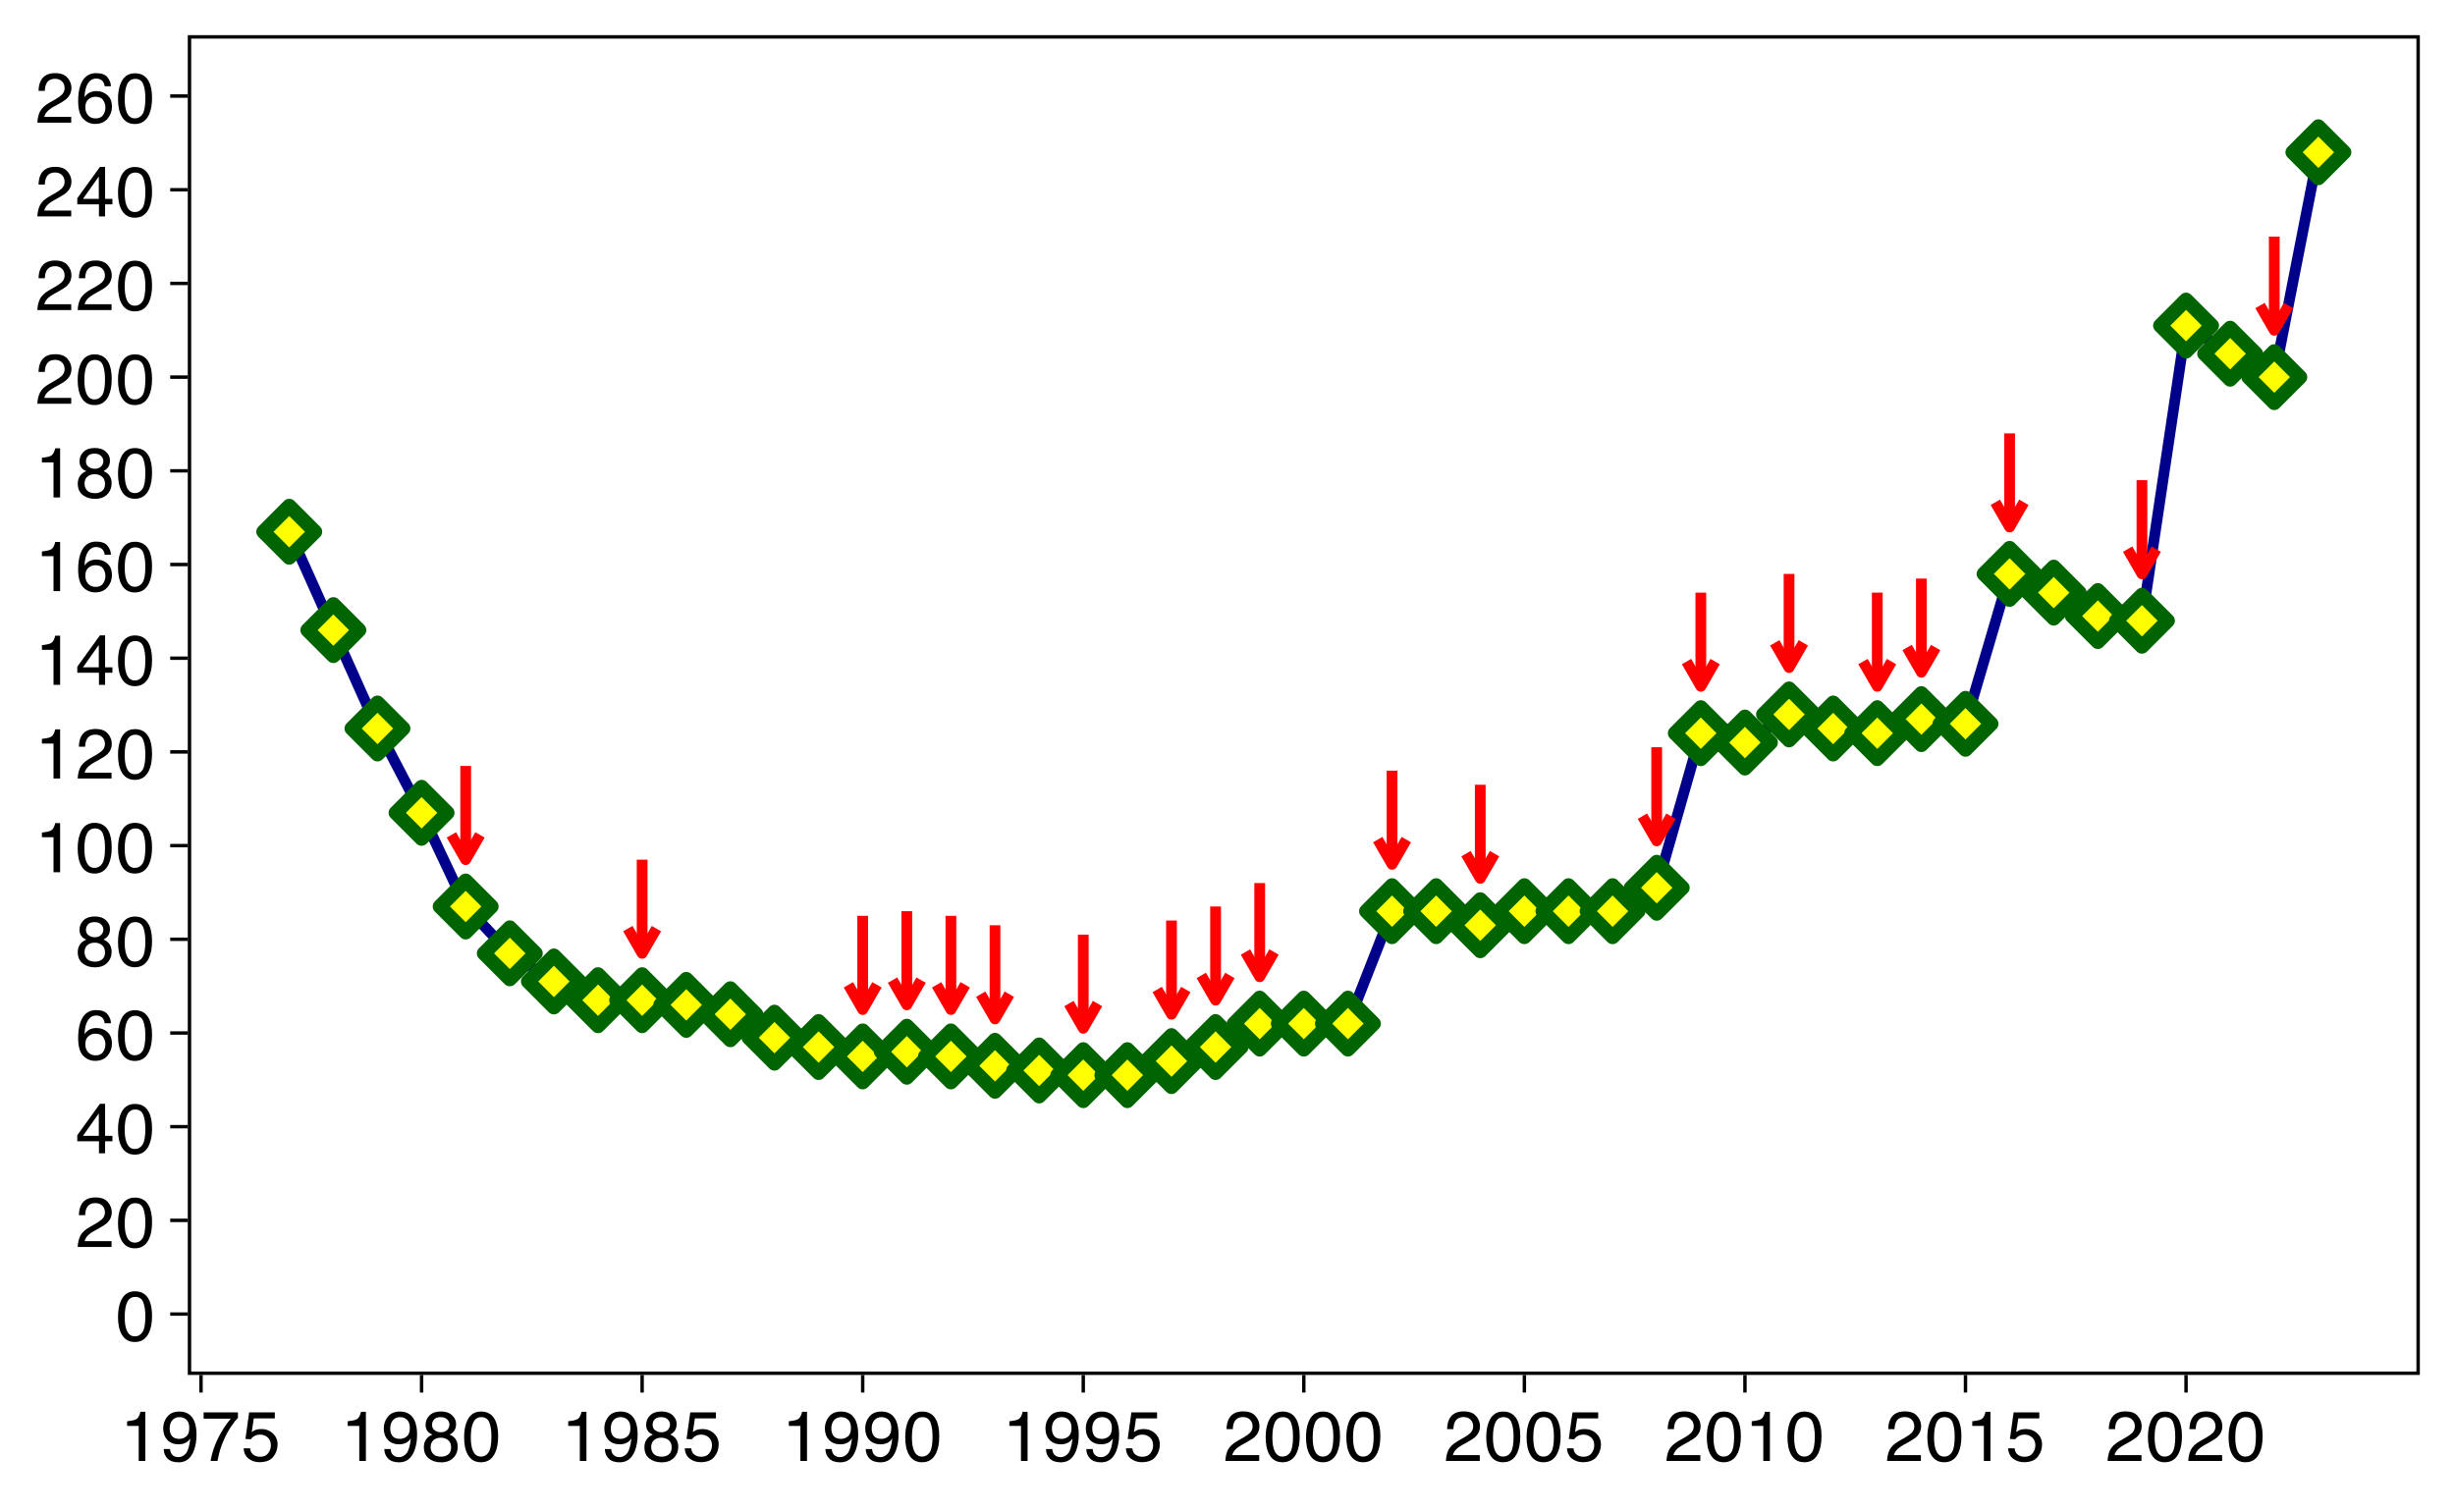 <?xml version="1.0" encoding="UTF-8"?>
<svg xmlns="http://www.w3.org/2000/svg" xmlns:xlink="http://www.w3.org/1999/xlink" width="487" height="300" viewBox="0 0 487 300">
<defs>
<g>
<g id="glyph-0-0">
<path d="M 0.453 0 L 0.453 -10.047 L 8.422 -10.047 L 8.422 0 Z M 7.172 -1.266 L 7.172 -8.781 L 1.703 -8.781 L 1.703 -1.266 Z M 7.172 -1.266 "/>
</g>
<g id="glyph-0-1">
<path d="M 3.781 -9.797 C 5.051 -9.797 5.969 -9.27 6.531 -8.219 C 6.969 -7.414 7.188 -6.312 7.188 -4.906 C 7.188 -3.57 6.988 -2.473 6.594 -1.609 C 6.02 -0.359 5.082 0.266 3.781 0.266 C 2.602 0.266 1.727 -0.242 1.156 -1.266 C 0.676 -2.117 0.438 -3.266 0.438 -4.703 C 0.438 -5.805 0.582 -6.758 0.875 -7.562 C 1.406 -9.051 2.375 -9.797 3.781 -9.797 Z M 3.781 -0.859 C 4.414 -0.859 4.922 -1.141 5.297 -1.703 C 5.672 -2.266 5.859 -3.316 5.859 -4.859 C 5.859 -5.973 5.723 -6.891 5.453 -7.609 C 5.18 -8.328 4.648 -8.688 3.859 -8.688 C 3.141 -8.688 2.609 -8.344 2.266 -7.656 C 1.93 -6.977 1.766 -5.977 1.766 -4.656 C 1.766 -3.656 1.875 -2.852 2.094 -2.25 C 2.414 -1.32 2.977 -0.859 3.781 -0.859 Z M 3.781 -0.859 "/>
</g>
<g id="glyph-0-2">
<path d="M 0.438 0 C 0.477 -0.844 0.648 -1.578 0.953 -2.203 C 1.266 -2.828 1.859 -3.395 2.734 -3.906 L 4.047 -4.656 C 4.629 -5 5.039 -5.289 5.281 -5.531 C 5.656 -5.914 5.844 -6.352 5.844 -6.844 C 5.844 -7.406 5.672 -7.852 5.328 -8.188 C 4.984 -8.531 4.531 -8.703 3.969 -8.703 C 3.125 -8.703 2.539 -8.379 2.219 -7.734 C 2.039 -7.391 1.941 -6.914 1.922 -6.312 L 0.672 -6.312 C 0.691 -7.164 0.852 -7.863 1.156 -8.406 C 1.688 -9.352 2.625 -9.828 3.969 -9.828 C 5.094 -9.828 5.91 -9.52 6.422 -8.906 C 6.941 -8.301 7.203 -7.629 7.203 -6.891 C 7.203 -6.109 6.926 -5.438 6.375 -4.875 C 6.062 -4.551 5.488 -4.16 4.656 -3.703 L 3.719 -3.188 C 3.281 -2.938 2.93 -2.703 2.672 -2.484 C 2.211 -2.086 1.926 -1.645 1.812 -1.156 L 7.156 -1.156 L 7.156 0 Z M 0.438 0 "/>
</g>
<g id="glyph-0-3">
<path d="M 4.625 -3.469 L 4.625 -7.906 L 1.484 -3.469 Z M 4.656 0 L 4.656 -2.391 L 0.359 -2.391 L 0.359 -3.594 L 4.844 -9.812 L 5.875 -9.812 L 5.875 -3.469 L 7.328 -3.469 L 7.328 -2.391 L 5.875 -2.391 L 5.875 0 Z M 4.656 0 "/>
</g>
<g id="glyph-0-4">
<path d="M 4.094 -9.828 C 5.188 -9.828 5.945 -9.539 6.375 -8.969 C 6.812 -8.406 7.031 -7.82 7.031 -7.219 L 5.812 -7.219 C 5.738 -7.613 5.625 -7.922 5.469 -8.141 C 5.164 -8.547 4.711 -8.75 4.109 -8.75 C 3.422 -8.75 2.875 -8.43 2.469 -7.797 C 2.062 -7.16 1.836 -6.25 1.797 -5.062 C 2.078 -5.477 2.43 -5.789 2.859 -6 C 3.254 -6.176 3.691 -6.266 4.172 -6.266 C 4.992 -6.266 5.707 -6.004 6.312 -5.484 C 6.926 -4.961 7.234 -4.18 7.234 -3.141 C 7.234 -2.254 6.941 -1.469 6.359 -0.781 C 5.785 -0.094 4.961 0.25 3.891 0.25 C 2.973 0.25 2.18 -0.094 1.516 -0.781 C 0.859 -1.477 0.531 -2.648 0.531 -4.297 C 0.531 -5.516 0.676 -6.547 0.969 -7.391 C 1.539 -9.016 2.582 -9.828 4.094 -9.828 Z M 4 -0.844 C 4.656 -0.844 5.141 -1.055 5.453 -1.484 C 5.773 -1.922 5.938 -2.438 5.938 -3.031 C 5.938 -3.531 5.789 -4.004 5.5 -4.453 C 5.219 -4.91 4.695 -5.141 3.938 -5.141 C 3.414 -5.141 2.953 -4.961 2.547 -4.609 C 2.148 -4.266 1.953 -3.738 1.953 -3.031 C 1.953 -2.414 2.133 -1.895 2.5 -1.469 C 2.863 -1.051 3.363 -0.844 4 -0.844 Z M 4 -0.844 "/>
</g>
<g id="glyph-0-5">
<path d="M 3.812 -5.688 C 4.352 -5.688 4.773 -5.836 5.078 -6.141 C 5.379 -6.441 5.531 -6.801 5.531 -7.219 C 5.531 -7.582 5.383 -7.914 5.094 -8.219 C 4.801 -8.531 4.359 -8.688 3.766 -8.688 C 3.172 -8.688 2.738 -8.531 2.469 -8.219 C 2.207 -7.914 2.078 -7.562 2.078 -7.156 C 2.078 -6.695 2.25 -6.336 2.594 -6.078 C 2.938 -5.816 3.344 -5.688 3.812 -5.688 Z M 3.891 -0.844 C 4.453 -0.844 4.922 -0.992 5.297 -1.297 C 5.672 -1.609 5.859 -2.07 5.859 -2.688 C 5.859 -3.312 5.664 -3.785 5.281 -4.109 C 4.895 -4.441 4.398 -4.609 3.797 -4.609 C 3.203 -4.609 2.719 -4.441 2.344 -4.109 C 1.977 -3.773 1.797 -3.312 1.797 -2.719 C 1.797 -2.207 1.961 -1.766 2.297 -1.391 C 2.641 -1.023 3.172 -0.844 3.891 -0.844 Z M 2.141 -5.219 C 1.797 -5.363 1.523 -5.535 1.328 -5.734 C 0.973 -6.098 0.797 -6.57 0.797 -7.156 C 0.797 -7.883 1.055 -8.508 1.578 -9.031 C 2.109 -9.551 2.859 -9.812 3.828 -9.812 C 4.773 -9.812 5.516 -9.562 6.047 -9.062 C 6.578 -8.57 6.844 -8 6.844 -7.344 C 6.844 -6.727 6.688 -6.234 6.375 -5.859 C 6.207 -5.641 5.941 -5.43 5.578 -5.234 C 5.984 -5.047 6.301 -4.832 6.531 -4.594 C 6.957 -4.133 7.172 -3.539 7.172 -2.812 C 7.172 -1.945 6.879 -1.211 6.297 -0.609 C 5.723 -0.016 4.91 0.281 3.859 0.281 C 2.898 0.281 2.094 0.023 1.438 -0.484 C 0.781 -1.004 0.453 -1.758 0.453 -2.75 C 0.453 -3.32 0.594 -3.816 0.875 -4.234 C 1.156 -4.66 1.578 -4.988 2.141 -5.219 Z M 2.141 -5.219 "/>
</g>
<g id="glyph-0-6">
<path d="M 1.344 -6.938 L 1.344 -7.875 C 2.227 -7.957 2.844 -8.098 3.188 -8.297 C 3.539 -8.504 3.805 -8.988 3.984 -9.75 L 4.953 -9.75 L 4.953 0 L 3.641 0 L 3.641 -6.938 Z M 1.344 -6.938 "/>
</g>
<g id="glyph-0-7">
<path d="M 1.859 -2.359 C 1.898 -1.68 2.16 -1.211 2.641 -0.953 C 2.891 -0.816 3.176 -0.75 3.5 -0.75 C 4.082 -0.75 4.582 -0.992 5 -1.484 C 5.414 -1.973 5.707 -2.969 5.875 -4.469 C 5.602 -4.039 5.266 -3.738 4.859 -3.562 C 4.461 -3.383 4.031 -3.297 3.562 -3.297 C 2.613 -3.297 1.863 -3.586 1.312 -4.172 C 0.77 -4.766 0.5 -5.523 0.5 -6.453 C 0.5 -7.336 0.77 -8.113 1.312 -8.781 C 1.852 -9.457 2.656 -9.797 3.719 -9.797 C 5.145 -9.797 6.129 -9.156 6.672 -7.875 C 6.961 -7.164 7.109 -6.281 7.109 -5.219 C 7.109 -4.02 6.93 -2.957 6.578 -2.031 C 5.984 -0.488 4.973 0.281 3.547 0.281 C 2.586 0.281 1.859 0.031 1.359 -0.469 C 0.859 -0.977 0.609 -1.609 0.609 -2.359 Z M 3.719 -4.375 C 4.207 -4.375 4.656 -4.535 5.062 -4.859 C 5.469 -5.18 5.672 -5.742 5.672 -6.547 C 5.672 -7.266 5.488 -7.801 5.125 -8.156 C 4.758 -8.508 4.297 -8.688 3.734 -8.688 C 3.141 -8.688 2.664 -8.484 2.312 -8.078 C 1.957 -7.672 1.781 -7.129 1.781 -6.453 C 1.781 -5.816 1.93 -5.312 2.234 -4.938 C 2.547 -4.562 3.039 -4.375 3.719 -4.375 Z M 3.719 -4.375 "/>
</g>
<g id="glyph-0-8">
<path d="M 7.328 -9.625 L 7.328 -8.547 C 7.004 -8.242 6.582 -7.711 6.062 -6.953 C 5.539 -6.203 5.082 -5.391 4.688 -4.516 C 4.289 -3.66 3.988 -2.883 3.781 -2.188 C 3.645 -1.727 3.473 -1 3.266 0 L 1.906 0 C 2.219 -1.863 2.898 -3.723 3.953 -5.578 C 4.578 -6.66 5.234 -7.598 5.922 -8.391 L 0.516 -8.391 L 0.516 -9.625 Z M 7.328 -9.625 "/>
</g>
<g id="glyph-0-9">
<path d="M 1.734 -2.5 C 1.816 -1.789 2.141 -1.305 2.703 -1.047 C 2.992 -0.898 3.332 -0.828 3.719 -0.828 C 4.445 -0.828 4.984 -1.062 5.328 -1.531 C 5.68 -2 5.859 -2.516 5.859 -3.078 C 5.859 -3.766 5.648 -4.289 5.234 -4.656 C 4.816 -5.031 4.316 -5.219 3.734 -5.219 C 3.316 -5.219 2.953 -5.133 2.641 -4.969 C 2.336 -4.812 2.082 -4.586 1.875 -4.297 L 0.812 -4.359 L 1.547 -9.625 L 6.641 -9.625 L 6.641 -8.438 L 2.469 -8.438 L 2.062 -5.719 C 2.289 -5.883 2.504 -6.016 2.703 -6.109 C 3.066 -6.254 3.488 -6.328 3.969 -6.328 C 4.863 -6.328 5.625 -6.035 6.25 -5.453 C 6.875 -4.879 7.188 -4.148 7.188 -3.266 C 7.188 -2.336 6.898 -1.52 6.328 -0.812 C 5.754 -0.102 4.844 0.25 3.594 0.25 C 2.801 0.25 2.098 0.023 1.484 -0.422 C 0.867 -0.867 0.523 -1.562 0.453 -2.5 Z M 1.734 -2.5 "/>
</g>
</g>
<clipPath id="clip-0">
<path clip-rule="nonzero" d="M 37.25 6.973 L 480.027 6.973 L 480.027 272.801 L 37.25 272.801 Z M 37.25 6.973 "/>
</clipPath>
<clipPath id="clip-1">
<path clip-rule="nonzero" d="M 37.25 6.973 L 480.027 6.973 L 480.027 272.801 L 37.25 272.801 Z M 37.25 6.973 "/>
</clipPath>
</defs>
<rect x="-48.7" y="-30" width="584.4" height="360" fill="rgb(100%, 100%, 100%)" fill-opacity="1"/>
<rect x="-48.7" y="-30" width="584.4" height="360" fill="rgb(100%, 100%, 100%)" fill-opacity="1"/>
<path fill="none" stroke-width="1.358" stroke-linecap="round" stroke-linejoin="round" stroke="rgb(100%, 100%, 100%)" stroke-opacity="1" stroke-miterlimit="10" d="M 0 300 L 487 300 L 487 0 L 0 0 Z M 0 300 "/>
<g clip-path="url(#clip-0)">
<path fill-rule="nonzero" fill="rgb(100%, 100%, 100%)" fill-opacity="1" d="M 37.25 272.805 L 480.027 272.805 L 480.027 6.977 L 37.25 6.977 Z M 37.25 272.805 "/>
</g>
<path fill="none" stroke-width="2.134" stroke-linecap="butt" stroke-linejoin="round" stroke="rgb(0%, 0%, 54.51%)" stroke-opacity="1" stroke-miterlimit="10" d="M 57.375 105.5 L 66.129 125.016 L 74.879 144.535 L 83.629 161.266 L 92.379 179.855 L 101.129 189.152 L 109.879 194.727 L 118.629 198.445 L 127.379 198.445 L 136.133 199.375 L 144.883 201.234 L 153.633 205.883 L 162.383 207.738 L 171.133 209.598 L 179.883 208.668 L 188.633 209.598 L 197.383 211.457 L 206.137 212.387 L 214.887 213.316 L 223.637 213.316 L 241.137 207.738 L 249.887 203.094 L 267.391 203.094 L 276.141 180.785 L 284.891 180.785 L 293.641 183.574 L 302.391 180.785 L 319.891 180.785 L 328.641 176.137 L 337.395 145.465 L 346.145 147.324 L 354.895 141.746 L 363.645 144.535 L 372.395 145.465 L 381.145 142.676 L 389.895 143.605 L 398.645 113.863 L 407.398 117.582 L 416.148 122.23 L 424.898 123.156 L 433.648 64.602 L 442.398 70.18 L 451.148 74.824 L 459.898 30.211 "/>
<path fill-rule="nonzero" fill="rgb(100%, 100%, 0%)" fill-opacity="1" stroke-width="2.835" stroke-linecap="round" stroke-linejoin="round" stroke="rgb(0%, 39.216%, 0%)" stroke-opacity="1" stroke-miterlimit="10" d="M 57.375 110.617 L 62.496 105.5 L 57.375 100.379 L 52.258 105.5 Z M 57.375 110.617 "/>
<path fill-rule="nonzero" fill="rgb(100%, 100%, 0%)" fill-opacity="1" stroke-width="2.835" stroke-linecap="round" stroke-linejoin="round" stroke="rgb(0%, 39.216%, 0%)" stroke-opacity="1" stroke-miterlimit="10" d="M 66.129 130.137 L 71.246 125.016 L 66.129 119.898 L 61.008 125.016 Z M 66.129 130.137 "/>
<path fill-rule="nonzero" fill="rgb(100%, 100%, 0%)" fill-opacity="1" stroke-width="2.835" stroke-linecap="round" stroke-linejoin="round" stroke="rgb(0%, 39.216%, 0%)" stroke-opacity="1" stroke-miterlimit="10" d="M 74.879 149.656 L 79.996 144.535 L 74.879 139.418 L 69.758 144.535 Z M 74.879 149.656 "/>
<path fill-rule="nonzero" fill="rgb(100%, 100%, 0%)" fill-opacity="1" stroke-width="2.835" stroke-linecap="round" stroke-linejoin="round" stroke="rgb(0%, 39.216%, 0%)" stroke-opacity="1" stroke-miterlimit="10" d="M 83.629 166.387 L 88.746 161.266 L 83.629 156.148 L 78.508 161.266 Z M 83.629 166.387 "/>
<path fill-rule="nonzero" fill="rgb(100%, 100%, 0%)" fill-opacity="1" stroke-width="2.835" stroke-linecap="round" stroke-linejoin="round" stroke="rgb(0%, 39.216%, 0%)" stroke-opacity="1" stroke-miterlimit="10" d="M 92.379 184.977 L 97.496 179.855 L 92.379 174.738 L 87.258 179.855 Z M 92.379 184.977 "/>
<path fill-rule="nonzero" fill="rgb(100%, 100%, 0%)" fill-opacity="1" stroke-width="2.835" stroke-linecap="round" stroke-linejoin="round" stroke="rgb(0%, 39.216%, 0%)" stroke-opacity="1" stroke-miterlimit="10" d="M 101.129 194.27 L 106.25 189.152 L 101.129 184.031 L 96.008 189.152 Z M 101.129 194.27 "/>
<path fill-rule="nonzero" fill="rgb(100%, 100%, 0%)" fill-opacity="1" stroke-width="2.835" stroke-linecap="round" stroke-linejoin="round" stroke="rgb(0%, 39.216%, 0%)" stroke-opacity="1" stroke-miterlimit="10" d="M 109.879 199.848 L 115 194.727 L 109.879 189.609 L 104.762 194.727 Z M 109.879 199.848 "/>
<path fill-rule="nonzero" fill="rgb(100%, 100%, 0%)" fill-opacity="1" stroke-width="2.835" stroke-linecap="round" stroke-linejoin="round" stroke="rgb(0%, 39.216%, 0%)" stroke-opacity="1" stroke-miterlimit="10" d="M 118.629 203.566 L 123.75 198.445 L 118.629 193.324 L 113.512 198.445 Z M 118.629 203.566 "/>
<path fill-rule="nonzero" fill="rgb(100%, 100%, 0%)" fill-opacity="1" stroke-width="2.835" stroke-linecap="round" stroke-linejoin="round" stroke="rgb(0%, 39.216%, 0%)" stroke-opacity="1" stroke-miterlimit="10" d="M 127.379 203.566 L 132.5 198.445 L 127.379 193.324 L 122.262 198.445 Z M 127.379 203.566 "/>
<path fill-rule="nonzero" fill="rgb(100%, 100%, 0%)" fill-opacity="1" stroke-width="2.835" stroke-linecap="round" stroke-linejoin="round" stroke="rgb(0%, 39.216%, 0%)" stroke-opacity="1" stroke-miterlimit="10" d="M 136.133 204.496 L 141.25 199.375 L 136.133 194.254 L 131.012 199.375 Z M 136.133 204.496 "/>
<path fill-rule="nonzero" fill="rgb(100%, 100%, 0%)" fill-opacity="1" stroke-width="2.835" stroke-linecap="round" stroke-linejoin="round" stroke="rgb(0%, 39.216%, 0%)" stroke-opacity="1" stroke-miterlimit="10" d="M 144.883 206.352 L 150 201.234 L 144.883 196.113 L 139.762 201.234 Z M 144.883 206.352 "/>
<path fill-rule="nonzero" fill="rgb(100%, 100%, 0%)" fill-opacity="1" stroke-width="2.835" stroke-linecap="round" stroke-linejoin="round" stroke="rgb(0%, 39.216%, 0%)" stroke-opacity="1" stroke-miterlimit="10" d="M 153.633 211 L 158.75 205.883 L 153.633 200.762 L 148.512 205.883 Z M 153.633 211 "/>
<path fill-rule="nonzero" fill="rgb(100%, 100%, 0%)" fill-opacity="1" stroke-width="2.835" stroke-linecap="round" stroke-linejoin="round" stroke="rgb(0%, 39.216%, 0%)" stroke-opacity="1" stroke-miterlimit="10" d="M 162.383 212.859 L 167.504 207.738 L 162.383 202.621 L 157.262 207.738 Z M 162.383 212.859 "/>
<path fill-rule="nonzero" fill="rgb(100%, 100%, 0%)" fill-opacity="1" stroke-width="2.835" stroke-linecap="round" stroke-linejoin="round" stroke="rgb(0%, 39.216%, 0%)" stroke-opacity="1" stroke-miterlimit="10" d="M 171.133 214.719 L 176.254 209.598 L 171.133 204.48 L 166.012 209.598 Z M 171.133 214.719 "/>
<path fill-rule="nonzero" fill="rgb(100%, 100%, 0%)" fill-opacity="1" stroke-width="2.835" stroke-linecap="round" stroke-linejoin="round" stroke="rgb(0%, 39.216%, 0%)" stroke-opacity="1" stroke-miterlimit="10" d="M 179.883 213.789 L 185.004 208.668 L 179.883 203.551 L 174.766 208.668 Z M 179.883 213.789 "/>
<path fill-rule="nonzero" fill="rgb(100%, 100%, 0%)" fill-opacity="1" stroke-width="2.835" stroke-linecap="round" stroke-linejoin="round" stroke="rgb(0%, 39.216%, 0%)" stroke-opacity="1" stroke-miterlimit="10" d="M 188.633 214.719 L 193.754 209.598 L 188.633 204.48 L 183.516 209.598 Z M 188.633 214.719 "/>
<path fill-rule="nonzero" fill="rgb(100%, 100%, 0%)" fill-opacity="1" stroke-width="2.835" stroke-linecap="round" stroke-linejoin="round" stroke="rgb(0%, 39.216%, 0%)" stroke-opacity="1" stroke-miterlimit="10" d="M 197.383 216.578 L 202.504 211.457 L 197.383 206.34 L 192.266 211.457 Z M 197.383 216.578 "/>
<path fill-rule="nonzero" fill="rgb(100%, 100%, 0%)" fill-opacity="1" stroke-width="2.835" stroke-linecap="round" stroke-linejoin="round" stroke="rgb(0%, 39.216%, 0%)" stroke-opacity="1" stroke-miterlimit="10" d="M 206.137 217.508 L 211.254 212.387 L 206.137 207.27 L 201.016 212.387 Z M 206.137 217.508 "/>
<path fill-rule="nonzero" fill="rgb(100%, 100%, 0%)" fill-opacity="1" stroke-width="2.835" stroke-linecap="round" stroke-linejoin="round" stroke="rgb(0%, 39.216%, 0%)" stroke-opacity="1" stroke-miterlimit="10" d="M 214.887 218.438 L 220.004 213.316 L 214.887 208.199 L 209.766 213.316 Z M 214.887 218.438 "/>
<path fill-rule="nonzero" fill="rgb(100%, 100%, 0%)" fill-opacity="1" stroke-width="2.835" stroke-linecap="round" stroke-linejoin="round" stroke="rgb(0%, 39.216%, 0%)" stroke-opacity="1" stroke-miterlimit="10" d="M 223.637 218.438 L 228.754 213.316 L 223.637 208.199 L 218.516 213.316 Z M 223.637 218.438 "/>
<path fill-rule="nonzero" fill="rgb(100%, 100%, 0%)" fill-opacity="1" stroke-width="2.835" stroke-linecap="round" stroke-linejoin="round" stroke="rgb(0%, 39.216%, 0%)" stroke-opacity="1" stroke-miterlimit="10" d="M 232.387 215.648 L 237.508 210.527 L 232.387 205.41 L 227.266 210.527 Z M 232.387 215.648 "/>
<path fill-rule="nonzero" fill="rgb(100%, 100%, 0%)" fill-opacity="1" stroke-width="2.835" stroke-linecap="round" stroke-linejoin="round" stroke="rgb(0%, 39.216%, 0%)" stroke-opacity="1" stroke-miterlimit="10" d="M 241.137 212.859 L 246.258 207.738 L 241.137 202.621 L 236.02 207.738 Z M 241.137 212.859 "/>
<path fill-rule="nonzero" fill="rgb(100%, 100%, 0%)" fill-opacity="1" stroke-width="2.835" stroke-linecap="round" stroke-linejoin="round" stroke="rgb(0%, 39.216%, 0%)" stroke-opacity="1" stroke-miterlimit="10" d="M 249.887 208.211 L 255.008 203.094 L 249.887 197.973 L 244.77 203.094 Z M 249.887 208.211 "/>
<path fill-rule="nonzero" fill="rgb(100%, 100%, 0%)" fill-opacity="1" stroke-width="2.835" stroke-linecap="round" stroke-linejoin="round" stroke="rgb(0%, 39.216%, 0%)" stroke-opacity="1" stroke-miterlimit="10" d="M 258.637 208.211 L 263.758 203.094 L 258.637 197.973 L 253.52 203.094 Z M 258.637 208.211 "/>
<path fill-rule="nonzero" fill="rgb(100%, 100%, 0%)" fill-opacity="1" stroke-width="2.835" stroke-linecap="round" stroke-linejoin="round" stroke="rgb(0%, 39.216%, 0%)" stroke-opacity="1" stroke-miterlimit="10" d="M 267.391 208.211 L 272.508 203.094 L 267.391 197.973 L 262.27 203.094 Z M 267.391 208.211 "/>
<path fill-rule="nonzero" fill="rgb(100%, 100%, 0%)" fill-opacity="1" stroke-width="2.835" stroke-linecap="round" stroke-linejoin="round" stroke="rgb(0%, 39.216%, 0%)" stroke-opacity="1" stroke-miterlimit="10" d="M 276.141 185.906 L 281.258 180.785 L 276.141 175.664 L 271.02 180.785 Z M 276.141 185.906 "/>
<path fill-rule="nonzero" fill="rgb(100%, 100%, 0%)" fill-opacity="1" stroke-width="2.835" stroke-linecap="round" stroke-linejoin="round" stroke="rgb(0%, 39.216%, 0%)" stroke-opacity="1" stroke-miterlimit="10" d="M 284.891 185.906 L 290.008 180.785 L 284.891 175.664 L 279.77 180.785 Z M 284.891 185.906 "/>
<path fill-rule="nonzero" fill="rgb(100%, 100%, 0%)" fill-opacity="1" stroke-width="2.835" stroke-linecap="round" stroke-linejoin="round" stroke="rgb(0%, 39.216%, 0%)" stroke-opacity="1" stroke-miterlimit="10" d="M 293.641 188.695 L 298.762 183.574 L 293.641 178.453 L 288.52 183.574 Z M 293.641 188.695 "/>
<path fill-rule="nonzero" fill="rgb(100%, 100%, 0%)" fill-opacity="1" stroke-width="2.835" stroke-linecap="round" stroke-linejoin="round" stroke="rgb(0%, 39.216%, 0%)" stroke-opacity="1" stroke-miterlimit="10" d="M 302.391 185.906 L 307.512 180.785 L 302.391 175.664 L 297.27 180.785 Z M 302.391 185.906 "/>
<path fill-rule="nonzero" fill="rgb(100%, 100%, 0%)" fill-opacity="1" stroke-width="2.835" stroke-linecap="round" stroke-linejoin="round" stroke="rgb(0%, 39.216%, 0%)" stroke-opacity="1" stroke-miterlimit="10" d="M 311.141 185.906 L 316.262 180.785 L 311.141 175.664 L 306.023 180.785 Z M 311.141 185.906 "/>
<path fill-rule="nonzero" fill="rgb(100%, 100%, 0%)" fill-opacity="1" stroke-width="2.835" stroke-linecap="round" stroke-linejoin="round" stroke="rgb(0%, 39.216%, 0%)" stroke-opacity="1" stroke-miterlimit="10" d="M 319.891 185.906 L 325.012 180.785 L 319.891 175.664 L 314.773 180.785 Z M 319.891 185.906 "/>
<path fill-rule="nonzero" fill="rgb(100%, 100%, 0%)" fill-opacity="1" stroke-width="2.835" stroke-linecap="round" stroke-linejoin="round" stroke="rgb(0%, 39.216%, 0%)" stroke-opacity="1" stroke-miterlimit="10" d="M 328.641 181.258 L 333.762 176.137 L 328.641 171.02 L 323.523 176.137 Z M 328.641 181.258 "/>
<path fill-rule="nonzero" fill="rgb(100%, 100%, 0%)" fill-opacity="1" stroke-width="2.835" stroke-linecap="round" stroke-linejoin="round" stroke="rgb(0%, 39.216%, 0%)" stroke-opacity="1" stroke-miterlimit="10" d="M 337.395 150.586 L 342.512 145.465 L 337.395 140.348 L 332.273 145.465 Z M 337.395 150.586 "/>
<path fill-rule="nonzero" fill="rgb(100%, 100%, 0%)" fill-opacity="1" stroke-width="2.835" stroke-linecap="round" stroke-linejoin="round" stroke="rgb(0%, 39.216%, 0%)" stroke-opacity="1" stroke-miterlimit="10" d="M 346.145 152.445 L 351.262 147.324 L 346.145 142.203 L 341.023 147.324 Z M 346.145 152.445 "/>
<path fill-rule="nonzero" fill="rgb(100%, 100%, 0%)" fill-opacity="1" stroke-width="2.835" stroke-linecap="round" stroke-linejoin="round" stroke="rgb(0%, 39.216%, 0%)" stroke-opacity="1" stroke-miterlimit="10" d="M 354.895 146.867 L 360.012 141.746 L 354.895 136.629 L 349.773 141.746 Z M 354.895 146.867 "/>
<path fill-rule="nonzero" fill="rgb(100%, 100%, 0%)" fill-opacity="1" stroke-width="2.835" stroke-linecap="round" stroke-linejoin="round" stroke="rgb(0%, 39.216%, 0%)" stroke-opacity="1" stroke-miterlimit="10" d="M 363.645 149.656 L 368.766 144.535 L 363.645 139.418 L 358.523 144.535 Z M 363.645 149.656 "/>
<path fill-rule="nonzero" fill="rgb(100%, 100%, 0%)" fill-opacity="1" stroke-width="2.835" stroke-linecap="round" stroke-linejoin="round" stroke="rgb(0%, 39.216%, 0%)" stroke-opacity="1" stroke-miterlimit="10" d="M 372.395 150.586 L 377.516 145.465 L 372.395 140.348 L 367.273 145.465 Z M 372.395 150.586 "/>
<path fill-rule="nonzero" fill="rgb(100%, 100%, 0%)" fill-opacity="1" stroke-width="2.835" stroke-linecap="round" stroke-linejoin="round" stroke="rgb(0%, 39.216%, 0%)" stroke-opacity="1" stroke-miterlimit="10" d="M 381.145 147.797 L 386.266 142.676 L 381.145 137.559 L 376.027 142.676 Z M 381.145 147.797 "/>
<path fill-rule="nonzero" fill="rgb(100%, 100%, 0%)" fill-opacity="1" stroke-width="2.835" stroke-linecap="round" stroke-linejoin="round" stroke="rgb(0%, 39.216%, 0%)" stroke-opacity="1" stroke-miterlimit="10" d="M 389.895 148.727 L 395.016 143.605 L 389.895 138.488 L 384.777 143.605 Z M 389.895 148.727 "/>
<path fill-rule="nonzero" fill="rgb(100%, 100%, 0%)" fill-opacity="1" stroke-width="2.835" stroke-linecap="round" stroke-linejoin="round" stroke="rgb(0%, 39.216%, 0%)" stroke-opacity="1" stroke-miterlimit="10" d="M 398.645 118.984 L 403.766 113.863 L 398.645 108.742 L 393.527 113.863 Z M 398.645 118.984 "/>
<path fill-rule="nonzero" fill="rgb(100%, 100%, 0%)" fill-opacity="1" stroke-width="2.835" stroke-linecap="round" stroke-linejoin="round" stroke="rgb(0%, 39.216%, 0%)" stroke-opacity="1" stroke-miterlimit="10" d="M 407.398 122.699 L 412.516 117.582 L 407.398 112.461 L 402.277 117.582 Z M 407.398 122.699 "/>
<path fill-rule="nonzero" fill="rgb(100%, 100%, 0%)" fill-opacity="1" stroke-width="2.835" stroke-linecap="round" stroke-linejoin="round" stroke="rgb(0%, 39.216%, 0%)" stroke-opacity="1" stroke-miterlimit="10" d="M 416.148 127.348 L 421.266 122.23 L 416.148 117.109 L 411.027 122.23 Z M 416.148 127.348 "/>
<path fill-rule="nonzero" fill="rgb(100%, 100%, 0%)" fill-opacity="1" stroke-width="2.835" stroke-linecap="round" stroke-linejoin="round" stroke="rgb(0%, 39.216%, 0%)" stroke-opacity="1" stroke-miterlimit="10" d="M 424.898 128.277 L 430.016 123.156 L 424.898 118.039 L 419.777 123.156 Z M 424.898 128.277 "/>
<path fill-rule="nonzero" fill="rgb(100%, 100%, 0%)" fill-opacity="1" stroke-width="2.835" stroke-linecap="round" stroke-linejoin="round" stroke="rgb(0%, 39.216%, 0%)" stroke-opacity="1" stroke-miterlimit="10" d="M 433.648 69.723 L 438.77 64.602 L 433.648 59.48 L 428.527 64.602 Z M 433.648 69.723 "/>
<path fill-rule="nonzero" fill="rgb(100%, 100%, 0%)" fill-opacity="1" stroke-width="2.835" stroke-linecap="round" stroke-linejoin="round" stroke="rgb(0%, 39.216%, 0%)" stroke-opacity="1" stroke-miterlimit="10" d="M 442.398 75.297 L 447.52 70.18 L 442.398 65.059 L 437.281 70.18 Z M 442.398 75.297 "/>
<path fill-rule="nonzero" fill="rgb(100%, 100%, 0%)" fill-opacity="1" stroke-width="2.835" stroke-linecap="round" stroke-linejoin="round" stroke="rgb(0%, 39.216%, 0%)" stroke-opacity="1" stroke-miterlimit="10" d="M 451.148 79.945 L 456.27 74.824 L 451.148 69.707 L 446.031 74.824 Z M 451.148 79.945 "/>
<path fill-rule="nonzero" fill="rgb(100%, 100%, 0%)" fill-opacity="1" stroke-width="2.835" stroke-linecap="round" stroke-linejoin="round" stroke="rgb(0%, 39.216%, 0%)" stroke-opacity="1" stroke-miterlimit="10" d="M 459.898 35.332 L 465.02 30.211 L 459.898 25.09 L 454.781 30.211 Z M 459.898 35.332 "/>
<path fill="none" stroke-width="2.134" stroke-linecap="butt" stroke-linejoin="round" stroke="rgb(100%, 0%, 0%)" stroke-opacity="1" stroke-miterlimit="10" d="M 92.379 151.973 L 92.379 170.562 "/>
<path fill="none" stroke-width="2.134" stroke-linecap="butt" stroke-linejoin="round" stroke="rgb(100%, 0%, 0%)" stroke-opacity="1" stroke-miterlimit="10" d="M 89.543 165.652 L 92.379 170.562 L 95.215 165.652 "/>
<path fill="none" stroke-width="2.134" stroke-linecap="butt" stroke-linejoin="round" stroke="rgb(100%, 0%, 0%)" stroke-opacity="1" stroke-miterlimit="10" d="M 127.379 170.562 L 127.379 189.152 "/>
<path fill="none" stroke-width="2.134" stroke-linecap="butt" stroke-linejoin="round" stroke="rgb(100%, 0%, 0%)" stroke-opacity="1" stroke-miterlimit="10" d="M 124.547 184.242 L 127.379 189.152 L 130.215 184.242 "/>
<path fill="none" stroke-width="2.134" stroke-linecap="butt" stroke-linejoin="round" stroke="rgb(100%, 0%, 0%)" stroke-opacity="1" stroke-miterlimit="10" d="M 171.133 181.715 L 171.133 200.305 "/>
<path fill="none" stroke-width="2.134" stroke-linecap="butt" stroke-linejoin="round" stroke="rgb(100%, 0%, 0%)" stroke-opacity="1" stroke-miterlimit="10" d="M 168.297 195.395 L 171.133 200.305 L 173.969 195.395 "/>
<path fill="none" stroke-width="2.134" stroke-linecap="butt" stroke-linejoin="round" stroke="rgb(100%, 0%, 0%)" stroke-opacity="1" stroke-miterlimit="10" d="M 179.883 180.785 L 179.883 199.375 "/>
<path fill="none" stroke-width="2.134" stroke-linecap="butt" stroke-linejoin="round" stroke="rgb(100%, 0%, 0%)" stroke-opacity="1" stroke-miterlimit="10" d="M 177.051 194.465 L 179.883 199.375 L 182.719 194.465 "/>
<path fill="none" stroke-width="2.134" stroke-linecap="butt" stroke-linejoin="round" stroke="rgb(100%, 0%, 0%)" stroke-opacity="1" stroke-miterlimit="10" d="M 188.633 181.715 L 188.633 200.305 "/>
<path fill="none" stroke-width="2.134" stroke-linecap="butt" stroke-linejoin="round" stroke="rgb(100%, 0%, 0%)" stroke-opacity="1" stroke-miterlimit="10" d="M 185.801 195.395 L 188.633 200.305 L 191.469 195.395 "/>
<path fill="none" stroke-width="2.134" stroke-linecap="butt" stroke-linejoin="round" stroke="rgb(100%, 0%, 0%)" stroke-opacity="1" stroke-miterlimit="10" d="M 197.383 183.574 L 197.383 202.164 "/>
<path fill="none" stroke-width="2.134" stroke-linecap="butt" stroke-linejoin="round" stroke="rgb(100%, 0%, 0%)" stroke-opacity="1" stroke-miterlimit="10" d="M 194.551 197.254 L 197.383 202.164 L 200.219 197.254 "/>
<path fill="none" stroke-width="2.134" stroke-linecap="butt" stroke-linejoin="round" stroke="rgb(100%, 0%, 0%)" stroke-opacity="1" stroke-miterlimit="10" d="M 214.887 185.434 L 214.887 204.023 "/>
<path fill="none" stroke-width="2.134" stroke-linecap="butt" stroke-linejoin="round" stroke="rgb(100%, 0%, 0%)" stroke-opacity="1" stroke-miterlimit="10" d="M 212.051 199.113 L 214.887 204.023 L 217.719 199.113 "/>
<path fill="none" stroke-width="2.134" stroke-linecap="butt" stroke-linejoin="round" stroke="rgb(100%, 0%, 0%)" stroke-opacity="1" stroke-miterlimit="10" d="M 232.387 182.645 L 232.387 201.234 "/>
<path fill="none" stroke-width="2.134" stroke-linecap="butt" stroke-linejoin="round" stroke="rgb(100%, 0%, 0%)" stroke-opacity="1" stroke-miterlimit="10" d="M 229.551 196.324 L 232.387 201.234 L 235.223 196.324 "/>
<path fill="none" stroke-width="2.134" stroke-linecap="butt" stroke-linejoin="round" stroke="rgb(100%, 0%, 0%)" stroke-opacity="1" stroke-miterlimit="10" d="M 241.137 179.855 L 241.137 198.445 "/>
<path fill="none" stroke-width="2.134" stroke-linecap="butt" stroke-linejoin="round" stroke="rgb(100%, 0%, 0%)" stroke-opacity="1" stroke-miterlimit="10" d="M 238.301 193.535 L 241.137 198.445 L 243.973 193.535 "/>
<path fill="none" stroke-width="2.134" stroke-linecap="butt" stroke-linejoin="round" stroke="rgb(100%, 0%, 0%)" stroke-opacity="1" stroke-miterlimit="10" d="M 249.887 175.207 L 249.887 193.797 "/>
<path fill="none" stroke-width="2.134" stroke-linecap="butt" stroke-linejoin="round" stroke="rgb(100%, 0%, 0%)" stroke-opacity="1" stroke-miterlimit="10" d="M 247.055 188.887 L 249.887 193.797 L 252.723 188.887 "/>
<path fill="none" stroke-width="2.134" stroke-linecap="butt" stroke-linejoin="round" stroke="rgb(100%, 0%, 0%)" stroke-opacity="1" stroke-miterlimit="10" d="M 276.141 152.902 L 276.141 171.492 "/>
<path fill="none" stroke-width="2.134" stroke-linecap="butt" stroke-linejoin="round" stroke="rgb(100%, 0%, 0%)" stroke-opacity="1" stroke-miterlimit="10" d="M 273.305 166.582 L 276.141 171.492 L 278.973 166.582 "/>
<path fill="none" stroke-width="2.134" stroke-linecap="butt" stroke-linejoin="round" stroke="rgb(100%, 0%, 0%)" stroke-opacity="1" stroke-miterlimit="10" d="M 293.641 155.691 L 293.641 174.277 "/>
<path fill="none" stroke-width="2.134" stroke-linecap="butt" stroke-linejoin="round" stroke="rgb(100%, 0%, 0%)" stroke-opacity="1" stroke-miterlimit="10" d="M 290.805 169.371 L 293.641 174.277 L 296.477 169.371 "/>
<path fill="none" stroke-width="2.134" stroke-linecap="butt" stroke-linejoin="round" stroke="rgb(100%, 0%, 0%)" stroke-opacity="1" stroke-miterlimit="10" d="M 328.641 148.254 L 328.641 166.844 "/>
<path fill="none" stroke-width="2.134" stroke-linecap="butt" stroke-linejoin="round" stroke="rgb(100%, 0%, 0%)" stroke-opacity="1" stroke-miterlimit="10" d="M 325.809 161.934 L 328.641 166.844 L 331.477 161.934 "/>
<path fill="none" stroke-width="2.134" stroke-linecap="butt" stroke-linejoin="round" stroke="rgb(100%, 0%, 0%)" stroke-opacity="1" stroke-miterlimit="10" d="M 337.395 117.582 L 337.395 136.172 "/>
<path fill="none" stroke-width="2.134" stroke-linecap="butt" stroke-linejoin="round" stroke="rgb(100%, 0%, 0%)" stroke-opacity="1" stroke-miterlimit="10" d="M 334.559 131.262 L 337.395 136.172 L 340.227 131.262 "/>
<path fill="none" stroke-width="2.134" stroke-linecap="butt" stroke-linejoin="round" stroke="rgb(100%, 0%, 0%)" stroke-opacity="1" stroke-miterlimit="10" d="M 354.895 113.863 L 354.895 132.453 "/>
<path fill="none" stroke-width="2.134" stroke-linecap="butt" stroke-linejoin="round" stroke="rgb(100%, 0%, 0%)" stroke-opacity="1" stroke-miterlimit="10" d="M 352.059 127.543 L 354.895 132.453 L 357.727 127.543 "/>
<path fill="none" stroke-width="2.134" stroke-linecap="butt" stroke-linejoin="round" stroke="rgb(100%, 0%, 0%)" stroke-opacity="1" stroke-miterlimit="10" d="M 372.395 117.582 L 372.395 136.172 "/>
<path fill="none" stroke-width="2.134" stroke-linecap="butt" stroke-linejoin="round" stroke="rgb(100%, 0%, 0%)" stroke-opacity="1" stroke-miterlimit="10" d="M 369.559 131.262 L 372.395 136.172 L 375.23 131.262 "/>
<path fill="none" stroke-width="2.134" stroke-linecap="butt" stroke-linejoin="round" stroke="rgb(100%, 0%, 0%)" stroke-opacity="1" stroke-miterlimit="10" d="M 381.145 114.793 L 381.145 133.383 "/>
<path fill="none" stroke-width="2.134" stroke-linecap="butt" stroke-linejoin="round" stroke="rgb(100%, 0%, 0%)" stroke-opacity="1" stroke-miterlimit="10" d="M 378.312 128.473 L 381.145 133.383 L 383.98 128.473 "/>
<path fill="none" stroke-width="2.134" stroke-linecap="butt" stroke-linejoin="round" stroke="rgb(100%, 0%, 0%)" stroke-opacity="1" stroke-miterlimit="10" d="M 398.645 85.98 L 398.645 104.57 "/>
<path fill="none" stroke-width="2.134" stroke-linecap="butt" stroke-linejoin="round" stroke="rgb(100%, 0%, 0%)" stroke-opacity="1" stroke-miterlimit="10" d="M 395.812 99.66 L 398.645 104.57 L 401.48 99.66 "/>
<path fill="none" stroke-width="2.134" stroke-linecap="butt" stroke-linejoin="round" stroke="rgb(100%, 0%, 0%)" stroke-opacity="1" stroke-miterlimit="10" d="M 424.898 95.273 L 424.898 113.863 "/>
<path fill="none" stroke-width="2.134" stroke-linecap="butt" stroke-linejoin="round" stroke="rgb(100%, 0%, 0%)" stroke-opacity="1" stroke-miterlimit="10" d="M 422.062 108.953 L 424.898 113.863 L 427.734 108.953 "/>
<path fill="none" stroke-width="2.134" stroke-linecap="butt" stroke-linejoin="round" stroke="rgb(100%, 0%, 0%)" stroke-opacity="1" stroke-miterlimit="10" d="M 451.148 46.941 L 451.148 65.531 "/>
<path fill="none" stroke-width="2.134" stroke-linecap="butt" stroke-linejoin="round" stroke="rgb(100%, 0%, 0%)" stroke-opacity="1" stroke-miterlimit="10" d="M 448.316 60.621 L 451.148 65.531 L 453.984 60.621 "/>
<g clip-path="url(#clip-1)">
<path fill="none" stroke-width="1.358" stroke-linecap="round" stroke-linejoin="round" stroke="rgb(0%, 0%, 0%)" stroke-opacity="1" stroke-miterlimit="10" d="M 37.25 272.805 L 480.027 272.805 L 480.027 6.977 L 37.25 6.977 Z M 37.25 272.805 "/>
</g>
<g fill="rgb(0%, 0%, 0%)" fill-opacity="1">
<use xlink:href="#glyph-0-1" x="22.973" y="265.999"/>
</g>
<g fill="rgb(0%, 0%, 0%)" fill-opacity="1">
<use xlink:href="#glyph-0-2" x="14.973" y="247.409"/>
<use xlink:href="#glyph-0-1" x="22.973" y="247.409"/>
</g>
<g fill="rgb(0%, 0%, 0%)" fill-opacity="1">
<use xlink:href="#glyph-0-3" x="14.973" y="228.823"/>
<use xlink:href="#glyph-0-1" x="22.973" y="228.823"/>
</g>
<g fill="rgb(0%, 0%, 0%)" fill-opacity="1">
<use xlink:href="#glyph-0-4" x="14.973" y="210.233"/>
<use xlink:href="#glyph-0-1" x="22.973" y="210.233"/>
</g>
<g fill="rgb(0%, 0%, 0%)" fill-opacity="1">
<use xlink:href="#glyph-0-5" x="14.973" y="191.644"/>
<use xlink:href="#glyph-0-1" x="22.973" y="191.644"/>
</g>
<g fill="rgb(0%, 0%, 0%)" fill-opacity="1">
<use xlink:href="#glyph-0-6" x="6.973" y="173.054"/>
<use xlink:href="#glyph-0-1" x="14.973" y="173.054"/>
<use xlink:href="#glyph-0-1" x="22.973" y="173.054"/>
</g>
<g fill="rgb(0%, 0%, 0%)" fill-opacity="1">
<use xlink:href="#glyph-0-6" x="6.973" y="154.464"/>
<use xlink:href="#glyph-0-2" x="14.973" y="154.464"/>
<use xlink:href="#glyph-0-1" x="22.973" y="154.464"/>
</g>
<g fill="rgb(0%, 0%, 0%)" fill-opacity="1">
<use xlink:href="#glyph-0-6" x="6.973" y="135.874"/>
<use xlink:href="#glyph-0-3" x="14.973" y="135.874"/>
<use xlink:href="#glyph-0-1" x="22.973" y="135.874"/>
</g>
<g fill="rgb(0%, 0%, 0%)" fill-opacity="1">
<use xlink:href="#glyph-0-6" x="6.973" y="117.284"/>
<use xlink:href="#glyph-0-4" x="14.973" y="117.284"/>
<use xlink:href="#glyph-0-1" x="22.973" y="117.284"/>
</g>
<g fill="rgb(0%, 0%, 0%)" fill-opacity="1">
<use xlink:href="#glyph-0-6" x="6.973" y="98.694"/>
<use xlink:href="#glyph-0-5" x="14.973" y="98.694"/>
<use xlink:href="#glyph-0-1" x="22.973" y="98.694"/>
</g>
<g fill="rgb(0%, 0%, 0%)" fill-opacity="1">
<use xlink:href="#glyph-0-2" x="6.973" y="80.104"/>
<use xlink:href="#glyph-0-1" x="14.973" y="80.104"/>
<use xlink:href="#glyph-0-1" x="22.973" y="80.104"/>
</g>
<g fill="rgb(0%, 0%, 0%)" fill-opacity="1">
<use xlink:href="#glyph-0-2" x="6.973" y="61.515"/>
<use xlink:href="#glyph-0-2" x="14.973" y="61.515"/>
<use xlink:href="#glyph-0-1" x="22.973" y="61.515"/>
</g>
<g fill="rgb(0%, 0%, 0%)" fill-opacity="1">
<use xlink:href="#glyph-0-2" x="6.973" y="42.929"/>
<use xlink:href="#glyph-0-3" x="14.973" y="42.929"/>
<use xlink:href="#glyph-0-1" x="22.973" y="42.929"/>
</g>
<g fill="rgb(0%, 0%, 0%)" fill-opacity="1">
<use xlink:href="#glyph-0-2" x="6.973" y="24.339"/>
<use xlink:href="#glyph-0-4" x="14.973" y="24.339"/>
<use xlink:href="#glyph-0-1" x="22.973" y="24.339"/>
</g>
<path fill="none" stroke-width="0.679" stroke-linecap="butt" stroke-linejoin="round" stroke="rgb(0%, 0%, 0%)" stroke-opacity="1" stroke-miterlimit="10" d="M 33.762 260.719 L 37.25 260.719 "/>
<path fill="none" stroke-width="0.679" stroke-linecap="butt" stroke-linejoin="round" stroke="rgb(0%, 0%, 0%)" stroke-opacity="1" stroke-miterlimit="10" d="M 33.762 242.129 L 37.25 242.129 "/>
<path fill="none" stroke-width="0.679" stroke-linecap="butt" stroke-linejoin="round" stroke="rgb(0%, 0%, 0%)" stroke-opacity="1" stroke-miterlimit="10" d="M 33.762 223.543 L 37.25 223.543 "/>
<path fill="none" stroke-width="0.679" stroke-linecap="butt" stroke-linejoin="round" stroke="rgb(0%, 0%, 0%)" stroke-opacity="1" stroke-miterlimit="10" d="M 33.762 204.953 L 37.25 204.953 "/>
<path fill="none" stroke-width="0.679" stroke-linecap="butt" stroke-linejoin="round" stroke="rgb(0%, 0%, 0%)" stroke-opacity="1" stroke-miterlimit="10" d="M 33.762 186.363 L 37.25 186.363 "/>
<path fill="none" stroke-width="0.679" stroke-linecap="butt" stroke-linejoin="round" stroke="rgb(0%, 0%, 0%)" stroke-opacity="1" stroke-miterlimit="10" d="M 33.762 167.773 L 37.25 167.773 "/>
<path fill="none" stroke-width="0.679" stroke-linecap="butt" stroke-linejoin="round" stroke="rgb(0%, 0%, 0%)" stroke-opacity="1" stroke-miterlimit="10" d="M 33.762 149.184 L 37.25 149.184 "/>
<path fill="none" stroke-width="0.679" stroke-linecap="butt" stroke-linejoin="round" stroke="rgb(0%, 0%, 0%)" stroke-opacity="1" stroke-miterlimit="10" d="M 33.762 130.594 L 37.25 130.594 "/>
<path fill="none" stroke-width="0.679" stroke-linecap="butt" stroke-linejoin="round" stroke="rgb(0%, 0%, 0%)" stroke-opacity="1" stroke-miterlimit="10" d="M 33.762 112.004 L 37.25 112.004 "/>
<path fill="none" stroke-width="0.679" stroke-linecap="butt" stroke-linejoin="round" stroke="rgb(0%, 0%, 0%)" stroke-opacity="1" stroke-miterlimit="10" d="M 33.762 93.414 L 37.25 93.414 "/>
<path fill="none" stroke-width="0.679" stroke-linecap="butt" stroke-linejoin="round" stroke="rgb(0%, 0%, 0%)" stroke-opacity="1" stroke-miterlimit="10" d="M 33.762 74.824 L 37.25 74.824 "/>
<path fill="none" stroke-width="0.679" stroke-linecap="butt" stroke-linejoin="round" stroke="rgb(0%, 0%, 0%)" stroke-opacity="1" stroke-miterlimit="10" d="M 33.762 56.234 L 37.25 56.234 "/>
<path fill="none" stroke-width="0.679" stroke-linecap="butt" stroke-linejoin="round" stroke="rgb(0%, 0%, 0%)" stroke-opacity="1" stroke-miterlimit="10" d="M 33.762 37.648 L 37.25 37.648 "/>
<path fill="none" stroke-width="0.679" stroke-linecap="butt" stroke-linejoin="round" stroke="rgb(0%, 0%, 0%)" stroke-opacity="1" stroke-miterlimit="10" d="M 33.762 19.059 L 37.25 19.059 "/>
<path fill="none" stroke-width="0.679" stroke-linecap="butt" stroke-linejoin="round" stroke="rgb(0%, 0%, 0%)" stroke-opacity="1" stroke-miterlimit="10" d="M 39.875 276.289 L 39.875 272.805 "/>
<path fill="none" stroke-width="0.679" stroke-linecap="butt" stroke-linejoin="round" stroke="rgb(0%, 0%, 0%)" stroke-opacity="1" stroke-miterlimit="10" d="M 83.629 276.289 L 83.629 272.805 "/>
<path fill="none" stroke-width="0.679" stroke-linecap="butt" stroke-linejoin="round" stroke="rgb(0%, 0%, 0%)" stroke-opacity="1" stroke-miterlimit="10" d="M 127.379 276.289 L 127.379 272.805 "/>
<path fill="none" stroke-width="0.679" stroke-linecap="butt" stroke-linejoin="round" stroke="rgb(0%, 0%, 0%)" stroke-opacity="1" stroke-miterlimit="10" d="M 171.133 276.289 L 171.133 272.805 "/>
<path fill="none" stroke-width="0.679" stroke-linecap="butt" stroke-linejoin="round" stroke="rgb(0%, 0%, 0%)" stroke-opacity="1" stroke-miterlimit="10" d="M 214.887 276.289 L 214.887 272.805 "/>
<path fill="none" stroke-width="0.679" stroke-linecap="butt" stroke-linejoin="round" stroke="rgb(0%, 0%, 0%)" stroke-opacity="1" stroke-miterlimit="10" d="M 258.637 276.289 L 258.637 272.805 "/>
<path fill="none" stroke-width="0.679" stroke-linecap="butt" stroke-linejoin="round" stroke="rgb(0%, 0%, 0%)" stroke-opacity="1" stroke-miterlimit="10" d="M 302.391 276.289 L 302.391 272.805 "/>
<path fill="none" stroke-width="0.679" stroke-linecap="butt" stroke-linejoin="round" stroke="rgb(0%, 0%, 0%)" stroke-opacity="1" stroke-miterlimit="10" d="M 346.145 276.289 L 346.145 272.805 "/>
<path fill="none" stroke-width="0.679" stroke-linecap="butt" stroke-linejoin="round" stroke="rgb(0%, 0%, 0%)" stroke-opacity="1" stroke-miterlimit="10" d="M 389.895 276.289 L 389.895 272.805 "/>
<path fill="none" stroke-width="0.679" stroke-linecap="butt" stroke-linejoin="round" stroke="rgb(0%, 0%, 0%)" stroke-opacity="1" stroke-miterlimit="10" d="M 433.648 276.289 L 433.648 272.805 "/>
<g fill="rgb(0%, 0%, 0%)" fill-opacity="1">
<use xlink:href="#glyph-0-6" x="23.875" y="289.858"/>
<use xlink:href="#glyph-0-7" x="31.875" y="289.858"/>
<use xlink:href="#glyph-0-8" x="39.875" y="289.858"/>
<use xlink:href="#glyph-0-9" x="47.875" y="289.858"/>
</g>
<g fill="rgb(0%, 0%, 0%)" fill-opacity="1">
<use xlink:href="#glyph-0-6" x="67.629" y="289.858"/>
<use xlink:href="#glyph-0-7" x="75.629" y="289.858"/>
<use xlink:href="#glyph-0-5" x="83.629" y="289.858"/>
<use xlink:href="#glyph-0-1" x="91.629" y="289.858"/>
</g>
<g fill="rgb(0%, 0%, 0%)" fill-opacity="1">
<use xlink:href="#glyph-0-6" x="111.379" y="289.858"/>
<use xlink:href="#glyph-0-7" x="119.379" y="289.858"/>
<use xlink:href="#glyph-0-5" x="127.379" y="289.858"/>
<use xlink:href="#glyph-0-9" x="135.379" y="289.858"/>
</g>
<g fill="rgb(0%, 0%, 0%)" fill-opacity="1">
<use xlink:href="#glyph-0-6" x="155.133" y="289.858"/>
<use xlink:href="#glyph-0-7" x="163.133" y="289.858"/>
<use xlink:href="#glyph-0-7" x="171.133" y="289.858"/>
<use xlink:href="#glyph-0-1" x="179.133" y="289.858"/>
</g>
<g fill="rgb(0%, 0%, 0%)" fill-opacity="1">
<use xlink:href="#glyph-0-6" x="198.887" y="289.858"/>
<use xlink:href="#glyph-0-7" x="206.887" y="289.858"/>
<use xlink:href="#glyph-0-7" x="214.887" y="289.858"/>
<use xlink:href="#glyph-0-9" x="222.887" y="289.858"/>
</g>
<g fill="rgb(0%, 0%, 0%)" fill-opacity="1">
<use xlink:href="#glyph-0-2" x="242.637" y="289.858"/>
<use xlink:href="#glyph-0-1" x="250.637" y="289.858"/>
<use xlink:href="#glyph-0-1" x="258.637" y="289.858"/>
<use xlink:href="#glyph-0-1" x="266.637" y="289.858"/>
</g>
<g fill="rgb(0%, 0%, 0%)" fill-opacity="1">
<use xlink:href="#glyph-0-2" x="286.391" y="289.858"/>
<use xlink:href="#glyph-0-1" x="294.391" y="289.858"/>
<use xlink:href="#glyph-0-1" x="302.391" y="289.858"/>
<use xlink:href="#glyph-0-9" x="310.391" y="289.858"/>
</g>
<g fill="rgb(0%, 0%, 0%)" fill-opacity="1">
<use xlink:href="#glyph-0-2" x="330.145" y="289.858"/>
<use xlink:href="#glyph-0-1" x="338.145" y="289.858"/>
<use xlink:href="#glyph-0-6" x="346.145" y="289.858"/>
<use xlink:href="#glyph-0-1" x="354.145" y="289.858"/>
</g>
<g fill="rgb(0%, 0%, 0%)" fill-opacity="1">
<use xlink:href="#glyph-0-2" x="373.895" y="289.858"/>
<use xlink:href="#glyph-0-1" x="381.895" y="289.858"/>
<use xlink:href="#glyph-0-6" x="389.895" y="289.858"/>
<use xlink:href="#glyph-0-9" x="397.895" y="289.858"/>
</g>
<g fill="rgb(0%, 0%, 0%)" fill-opacity="1">
<use xlink:href="#glyph-0-2" x="417.648" y="289.858"/>
<use xlink:href="#glyph-0-1" x="425.648" y="289.858"/>
<use xlink:href="#glyph-0-2" x="433.648" y="289.858"/>
<use xlink:href="#glyph-0-1" x="441.648" y="289.858"/>
</g>
</svg>
